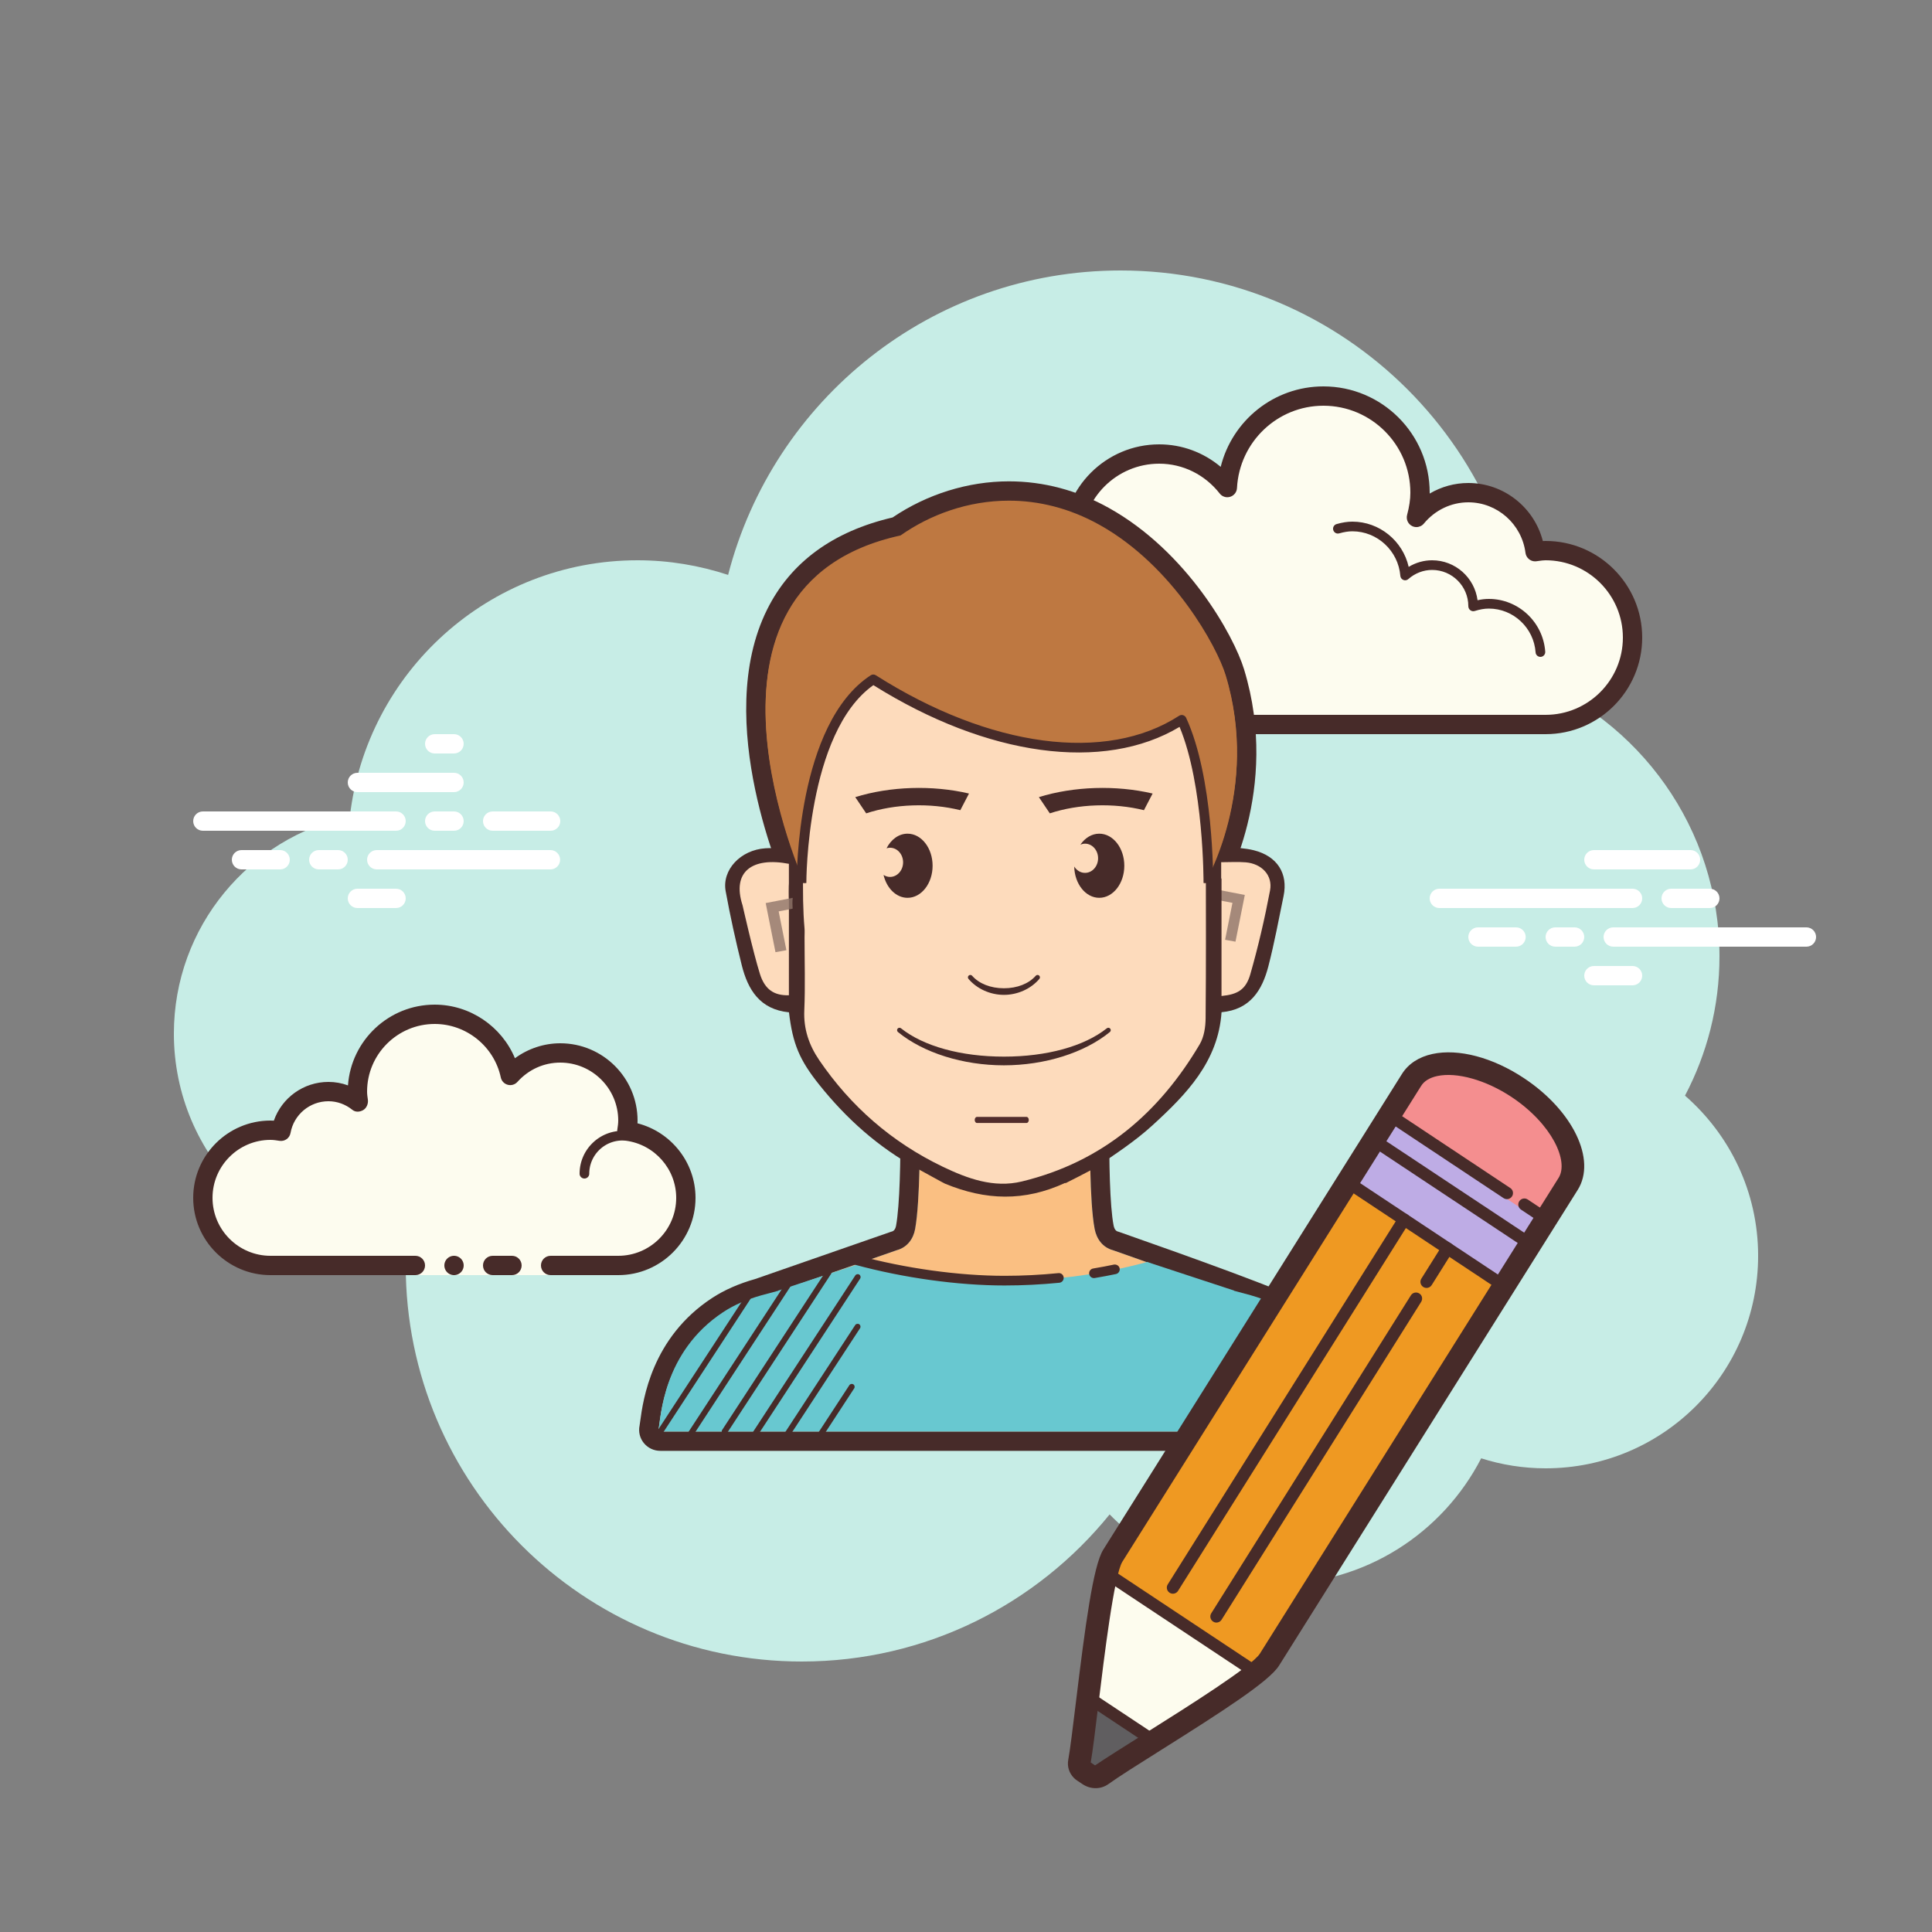 <svg xmlns="http://www.w3.org/2000/svg" viewBox="0 0 100 100">
    <rect x="0" y="0" width="100" height="100" fill="#808080" stroke="none"/>
    <path fill="#c7ede6" d="M87.215,56.71C88.35,54.555,89,52.105,89,49.5c0-6.621-4.159-12.257-10.001-14.478 C78.999,35.015,79,35.008,79,35c0-11.598-9.402-21-21-21c-9.784,0-17.981,6.701-20.313,15.757C36.211,29.272,34.638,29,33,29 c-7.692,0-14.023,5.793-14.89,13.252C12.906,43.353,9,47.969,9,53.5C9,59.851,14.149,65,20.5,65c0.177,0,0.352-0.012,0.526-0.022 C21.022,65.153,21,65.324,21,65.5C21,76.822,30.178,86,41.5,86c6.437,0,12.175-2.972,15.934-7.614C59.612,80.611,62.64,82,66,82 c4.65,0,8.674-2.65,10.666-6.518C77.718,75.817,78.837,76,80,76c6.075,0,11-4.925,11-11C91,61.689,89.53,58.727,87.215,56.71z" />
    <path fill="#fdfcef" d="M64.5,37.5V38h-3v-0.5c0,0-4.242,0-5.5,0c-2.485,0-4.5-2.015-4.5-4.5 c0-2.333,1.782-4.229,4.055-4.455C55.533,28.364,55.5,28.187,55.5,28c0-2.485,2.015-4.5,4.5-4.5c1.438,0,2.703,0.686,3.527,1.736 C63.667,22.6,65.829,20.5,68.5,20.5c2.761,0,5,2.239,5,5c0,0.446-0.077,0.87-0.187,1.282c0.642-0.777,1.6-1.282,2.687-1.282 c1.781,0,3.234,1.335,3.455,3.055C79.636,28.533,79.813,28.5,80,28.5c2.485,0,4.5,2.015,4.5,4.5s-2.015,4.5-4.5,4.5s-9.5,0-9.5,0 H64.5z" />
    <path fill="#472b29" d="M68.5,20c3.033,0,5.5,2.467,5.5,5.5c0,0.016,0,0.031,0,0.047C74.602,25.192,75.29,25,76,25 c1.831,0,3.411,1.261,3.858,3.005C79.905,28.002,79.952,28,80,28c2.757,0,5,2.243,5,5s-2.243,5-5,5H64.5 c-0.276,0-0.5-0.224-0.5-0.5s0.224-0.5,0.5-0.5H80c2.206,0,4-1.794,4-4s-1.794-4-4-4c-0.117,0-0.23,0.017-0.343,0.032 l-0.141,0.019c-0.021,0.003-0.041,0.004-0.062,0.004c-0.246,0-0.462-0.185-0.495-0.437C78.768,27.125,77.496,26,76,26 c-0.885,0-1.723,0.401-2.301,1.1c-0.098,0.118-0.241,0.182-0.386,0.182c-0.078,0-0.156-0.018-0.228-0.056 c-0.209-0.107-0.314-0.346-0.254-0.573C72.946,26.218,73,25.852,73,25.5c0-2.481-2.019-4.5-4.5-4.5 c-2.381,0-4.347,1.872-4.474,4.263c-0.011,0.208-0.15,0.387-0.349,0.45c-0.05,0.016-0.101,0.024-0.152,0.024 c-0.15,0-0.296-0.069-0.392-0.192C62.362,24.563,61.221,24,60,24c-2.206,0-4,1.794-4,4c0,0.117,0.017,0.23,0.032,0.343 l0.019,0.141c0.016,0.134-0.022,0.268-0.106,0.373c-0.084,0.105-0.207,0.172-0.34,0.185C53.549,29.247,52,30.949,52,33 c0,2.206,1.794,4,4,4h5.5c0.276,0,0.5,0.224,0.5,0.5S61.776,38,61.5,38H56c-2.757,0-5-2.243-5-5c0-2.397,1.689-4.413,4.003-4.877 C55.001,28.082,55,28.041,55,28c0-2.757,2.243-5,5-5c1.176,0,2.293,0.416,3.183,1.164C63.781,21.76,65.945,20,68.5,20L68.5,20z" />
    <path fill="#472b29" d="M70 27c1.403 0 2.609.999 2.913 2.341C73.28 29.119 73.699 29 74.125 29c1.202 0 2.198.897 2.353 2.068C76.681 31.022 76.874 31 77.063 31c1.529 0 2.811 1.2 2.918 2.732C79.99 33.87 79.886 33.99 79.749 34c-.006 0-.012 0-.018 0-.13 0-.24-.101-.249-.232-.089-1.271-1.151-2.268-2.419-2.268-.229 0-.47.042-.738.127-.022.007-.045.01-.067.01-.055 0-.11-.02-.156-.054C76.038 31.537 76 31.455 76 31.375c0-1.034-.841-1.875-1.875-1.875-.447 0-.885.168-1.231.473-.047.041-.106.063-.165.063-.032 0-.063-.006-.093-.019-.088-.035-.148-.117-.155-.212C72.377 28.512 71.288 27.5 70 27.5c-.208 0-.425.034-.682.107-.023.007-.047.01-.07.01-.109 0-.207-.073-.239-.182-.038-.133.039-.271.172-.309C69.483 27.04 69.744 27 70 27L70 27zM56.117 28.5c1.326 0 2.508.897 2.874 2.182.038.133-.039.271-.172.309C58.795 30.997 58.772 31 58.75 31c-.109 0-.209-.072-.24-.182C58.205 29.748 57.221 29 56.117 29c-.117 0-.23.014-.342.029-.012.002-.023.003-.035.003-.121 0-.229-.092-.246-.217-.019-.137.077-.263.214-.281C55.842 28.516 55.978 28.5 56.117 28.5L56.117 28.5z" />
    <path fill="#fff" d="M20.5 43h-10c-.276 0-.5-.224-.5-.5s.224-.5.5-.5h10c.276 0 .5.224.5.5S20.777 43 20.5 43zM23.5 43h-1c-.276 0-.5-.224-.5-.5s.224-.5.5-.5h1c.276 0 .5.224.5.5S23.777 43 23.5 43zM28.491 45H19.5c-.276 0-.5-.224-.5-.5s.224-.5.5-.5h8.991c.276 0 .5.224.5.5S28.767 45 28.491 45zM17.5 45h-1c-.276 0-.5-.224-.5-.5s.224-.5.5-.5h1c.276 0 .5.224.5.5S17.777 45 17.5 45zM14.5 45h-2c-.276 0-.5-.224-.5-.5s.224-.5.5-.5h2c.276 0 .5.224.5.5S14.777 45 14.5 45zM20.5 47h-2c-.276 0-.5-.224-.5-.5s.224-.5.5-.5h2c.276 0 .5.224.5.5S20.776 47 20.5 47zM23.5 38c-.177 0-.823 0-1 0-.276 0-.5.224-.5.5 0 .276.224.5.5.5.177 0 .823 0 1 0 .276 0 .5-.224.5-.5C24 38.224 23.776 38 23.5 38zM23.5 40c-.177 0-4.823 0-5 0-.276 0-.5.224-.5.5 0 .276.224.5.5.5.177 0 4.823 0 5 0 .276 0 .5-.224.5-.5C24 40.224 23.776 40 23.5 40zM28.5 42c-.177 0-2.823 0-3 0-.276 0-.5.224-.5.5 0 .276.224.5.5.5.177 0 2.823 0 3 0 .276 0 .5-.224.5-.5C29 42.224 28.776 42 28.5 42z" />
    <g>
        <path fill="#fff" d="M84.5 47h-10c-.276 0-.5-.224-.5-.5s.224-.5.5-.5h10c.276 0 .5.224.5.5S84.776 47 84.5 47zM88.5 47h-2c-.276 0-.5-.224-.5-.5s.224-.5.5-.5h2c.276 0 .5.224.5.5S88.776 47 88.5 47zM93.5 49h-10c-.276 0-.5-.224-.5-.5s.224-.5.5-.5h10c.276 0 .5.224.5.5S93.777 49 93.5 49zM81.5 49h-1c-.276 0-.5-.224-.5-.5s.224-.5.5-.5h1c.276 0 .5.224.5.5S81.776 49 81.5 49zM78.47 49H76.5c-.276 0-.5-.224-.5-.5s.224-.5.5-.5h1.97c.276 0 .5.224.5.5S78.746 49 78.47 49zM87.5 45h-5c-.276 0-.5-.224-.5-.5s.224-.5.5-.5h5c.276 0 .5.224.5.5S87.777 45 87.5 45zM84.5 51h-2c-.276 0-.5-.224-.5-.5s.224-.5.5-.5h2c.276 0 .5.224.5.5S84.776 51 84.5 51z" />
    </g>
    <g>
        <path fill="#fdfcef" d="M28.5,65.5c0,0,1.567,0,3.5,0s3.5-1.567,3.5-3.5c0-1.781-1.335-3.234-3.055-3.455 C32.473,58.366,32.5,58.187,32.5,58c0-1.933-1.567-3.5-3.5-3.5c-1.032,0-1.95,0.455-2.59,1.165 c-0.384-1.808-1.987-3.165-3.91-3.165c-2.209,0-4,1.791-4,4c0,0.191,0.03,0.374,0.056,0.558C18.128,56.714,17.592,56.5,17,56.5 c-1.228,0-2.245,0.887-2.455,2.055C14.366,58.527,14.187,58.5,14,58.5c-1.933,0-3.5,1.567-3.5,3.5s1.567,3.5,3.5,3.5s7.5,0,7.5,0 V66h7V65.5z" />
        <path fill="#472b29" d="M30.25 61C30.112 61 30 60.888 30 60.75c0-1.223.995-2.218 2.218-2.218.034.009.737-.001 1.244.136.133.036.212.173.176.306-.036.134-.173.213-.306.176-.444-.12-1.1-.12-1.113-.118-.948 0-1.719.771-1.719 1.718C30.5 60.888 30.388 61 30.25 61zM23.5 65A.5.5 0 1 0 23.5 66 .5.5 0 1 0 23.5 65z" />
        <path fill="#472b29" d="M32,66h-3.5c-0.276,0-0.5-0.224-0.5-0.5s0.224-0.5,0.5-0.5H32c1.654,0,3-1.346,3-3 c0-1.496-1.125-2.768-2.618-2.959c-0.134-0.018-0.255-0.088-0.336-0.196s-0.115-0.244-0.094-0.377C31.975,58.314,32,58.16,32,58 c0-1.654-1.346-3-3-3c-0.85,0-1.638,0.355-2.219,1c-0.125,0.139-0.321,0.198-0.5,0.148c-0.182-0.049-0.321-0.195-0.36-0.379 C25.58,54.165,24.141,53,22.5,53c-1.93,0-3.5,1.57-3.5,3.5c0,0.143,0.021,0.28,0.041,0.418c0.029,0.203-0.063,0.438-0.242,0.54 c-0.179,0.102-0.396,0.118-0.556-0.01C17.878,57.155,17.449,57,17,57c-0.966,0-1.792,0.691-1.963,1.644 c-0.048,0.267-0.296,0.446-0.569,0.405C14.314,59.025,14.16,59,14,59c-1.654,0-3,1.346-3,3s1.346,3,3,3h7.5 c0.276,0,0.5,0.224,0.5,0.5S21.776,66,21.5,66H14c-2.206,0-4-1.794-4-4s1.794-4,4-4c0.059,0,0.116,0.002,0.174,0.006 C14.588,56.82,15.711,56,17,56c0.349,0,0.689,0.061,1.011,0.18C18.176,53.847,20.126,52,22.5,52c1.831,0,3.466,1.127,4.153,2.774 C27.333,54.276,28.155,54,29,54c2.206,0,4,1.794,4,4c0,0.048-0.001,0.095-0.004,0.142C34.739,58.59,36,60.169,36,62 C36,64.206,34.206,66,32,66z" />
        <path fill="#472b29" d="M26.5,65c-0.159,0-0.841,0-1,0c-0.276,0-0.5,0.224-0.5,0.5c0,0.276,0.224,0.5,0.5,0.5 c0.159,0,0.841,0,1,0c0.276,0,0.5-0.224,0.5-0.5C27,65.224,26.776,65,26.5,65z" />
    </g>
    <g>
        <path fill="#be7841" d="M41.206,45.895c-0.158-0.347-3.837-8.559-1.042-14.143c1.157-2.313,3.257-3.827,6.24-4.502 c1.719-1.185,3.78-1.836,5.817-1.836c1.709,0,3.368,0.442,4.932,1.314c3.883,2.165,6.27,6.444,6.762,8.063 c1.839,6.037-1.011,10.944-1.133,11.15l-0.94,1.587l0.011-1.845c0-0.05,0.015-4.724-1.095-7.715 c-1.42,0.793-3.144,1.21-5.025,1.21c-3.247,0-6.838-1.186-10.403-3.431c-3.167,2.488-3.168,9.859-3.168,9.936l0.012,2.332 L41.206,45.895z" />
        <path fill="#472b29" d="M52.22,25.914c1.512,0,3.109,0.37,4.69,1.251c3.821,2.131,6.087,6.327,6.527,7.772 c1.795,5.895-1.085,10.75-1.085,10.75s0.035-5.382-1.354-8.449c-1.433,0.946-3.23,1.44-5.266,1.44 c-3.077,0-6.698-1.129-10.42-3.534c-3.694,2.458-3.65,10.543-3.65,10.543s-6.996-15.36,4.949-17.972 C48.128,26.647,50.091,25.914,52.22,25.914 M52.22,24.914c-2.106,0-4.235,0.663-6.02,1.87c-3.087,0.72-5.268,2.315-6.484,4.744 c-2.901,5.796,0.872,14.219,1.034,14.575l1.93,4.238l-0.02-4.657c-0.009-1.965,0.479-7.202,2.717-9.315 c3.542,2.168,7.109,3.311,10.354,3.311c1.74,0,3.355-0.343,4.739-0.999c0.894,2.891,0.881,6.956,0.881,7.001L61.33,49.37 l1.882-3.172c0.127-0.214,3.083-5.306,1.181-11.552c-0.533-1.75-2.944-6.095-6.996-8.354 C55.758,25.378,54.016,24.914,52.22,24.914L52.22,24.914z" />
        <path fill="#fabf82" d="M66.884,68.203c-0.671-0.474-9.276-3.491-9.276-3.491c-0.547-0.147-0.851-0.595-0.949-1.095 c-0.276-1.416-0.243-4.822-0.236-5.43c0.001-0.048-0.043-0.084-0.097-0.084h-0.325h-7.979h-0.325 c-0.054,0-0.097,0.037-0.097,0.084c0.006,0.602,0.034,3.939-0.236,5.43c-0.091,0.502-0.402,0.948-0.949,1.095l-7.034,2.447 c-0.704,0.195-1.381,0.474-1.975,0.863c-3.105,2.031-3.194,5.355-3.323,5.974c-0.011,0.053,0.035,0.101,0.095,0.101h17.833 h17.833c0.061,0,0.106-0.048,0.095-0.101C69.816,73.394,69.77,70.244,66.884,68.203z" />
        <path fill="#472b29" d="M56.327,58.102c0.054,0,0.097,0.036,0.097,0.084c-0.007,0.608-0.04,4.014,0.236,5.43 c0.098,0.501,0.402,0.948,0.949,1.095c0,0,8.605,3.016,9.276,3.491c2.886,2.042,2.932,5.192,3.057,5.792 c0.011,0.053-0.035,0.101-0.095,0.101H52.013H34.18c-0.061,0-0.106-0.048-0.095-0.101c0.129-0.619,0.218-3.943,3.323-5.974 c0.594-0.389,1.271-0.667,1.975-0.863l7.034-2.447c0.547-0.147,0.858-0.593,0.949-1.095c0.27-1.491,0.242-4.828,0.236-5.43 c-0.001-0.048,0.043-0.084,0.096-0.084h0.325h7.979L56.327,58.102 M56.327,57.102h-0.325h-7.979h-0.325 c-0.294,0-0.58,0.119-0.785,0.326c-0.204,0.207-0.315,0.48-0.312,0.77c0.02,1.837-0.028,4.18-0.22,5.24 c-0.047,0.26-0.181,0.296-0.225,0.308l-0.035,0.009l-0.034,0.012l-7.005,2.437c-0.842,0.236-1.59,0.566-2.223,0.98 c-3.139,2.053-3.577,5.304-3.721,6.372c-0.014,0.102-0.023,0.182-0.034,0.235c-0.066,0.319,0.014,0.647,0.22,0.9 c0.209,0.257,0.52,0.404,0.854,0.404h17.833h17.833c0.334,0,0.645-0.147,0.854-0.404c0.206-0.253,0.286-0.581,0.22-0.9 c-0.011-0.055-0.02-0.137-0.034-0.241c-0.144-1.125-0.525-4.112-3.425-6.164c-0.683-0.483-6.259-2.474-9.522-3.618l-0.035-0.012 l-0.036-0.01c-0.043-0.012-0.174-0.047-0.227-0.321c-0.195-1-0.24-3.356-0.217-5.227c0.003-0.29-0.107-0.564-0.312-0.77 C56.907,57.221,56.621,57.102,56.327,57.102L56.327,57.102z" />
        <path fill="#fddbbc" d="M65.65,47.519c0.153-0.525,0.282-1.041,0.464-1.553c0.237-0.67,0.069-1.1-0.673-1.515 c-0.034-0.019-0.062-0.041-0.091-0.063c-0.119-0.019-0.233-0.034-0.329-0.046c-0.668-0.079-1.855-0.114-2.2-0.81 c-0.391-0.789-0.197-1.627-0.096-2.46c0.111-0.917-0.233-1.8-0.236-2.714c-0.062-0.09-0.106-0.196-0.119-0.323 c-0.137-1.349-0.53-2.639-1.055-3.886c-1.847-2.449-5.297-4.101-9.244-4.101c-5.887,0-10.677,3.672-10.677,8.185 c0,0.214,0.014,0.425,0.036,0.634c-0.058,0.816-0.135,1.543-0.098,2.436c0.033,0.79-0.082,1.377-0.006,2.42 c0.043,0.588-0.225,0.209-1.164,0.255c-0.12,0-0.236,0.001-0.35,0.009c-1.03,0.069-1.863,0.732-2.041,1.553 c0.126,0.078,0.227,0.202,0.273,0.386c0.375,1.524,0.323,3.287,1.082,4.703c0.424,0.791,1.086,0.901,1.766,1.411 c0.377,0.283,0.449,0.602,0.552,1.025c0.382,1.565,1.441,2.896,2.603,4.032c0.588,0.575,1.219,1.092,1.856,1.615 c0.529,0.434,1.083,0.936,1.738,1.194c0.219,0.086,0.355,0.241,0.421,0.415c0.434,0.233,1.048,0.561,1.048,0.555 c2.097,0.843,4.108,0.915,6.23-0.041c0,0.008,0,0.016,0,0.024c0.011-0.007,1.033-0.501,1.451-0.732 c0.033-0.045,0.071-0.09,0.121-0.132c0.643-0.544,1.355-0.998,2.017-1.518c0.544-0.428,0.99-0.901,1.411-1.415 c-0.097-0.223,0.118-0.031,0.318-0.264c0.941-1.093,1.825-2.815,1.978-4.217c0.008-0.072,0.06-0.124,0.098-0.176 c-0.122-0.389,0.18-0.601,0.736-0.616c0.502-0.013,0.801-0.582,1.186-0.856C64.943,49.831,65.332,48.607,65.65,47.519z" />
        <path fill="#8e7469" d="M63.104,46.599c0.012-0.178,0.015-0.357-0.005-0.534l1.332,0.258l-0.483,2.418l-0.537-0.098 l0.381-1.911L63.104,46.599z" opacity=".8" />
        <path fill="#472b29" d="M64.903,44.011c-0.458-0.116-0.944-0.127-1.459-0.191c0-0.055-0.131,0.059-0.131,0.004 c-0.325-0.032-0.497-0.416-0.502-0.817c-0.009-0.809-0.11-1.696-0.038-2.544c0.021-0.765-0.116-1.254-0.263-1.796 c0.023-0.222,0.037-0.446,0.037-0.673c0-4.639-4.79-8.413-10.677-8.413s-10.677,3.774-10.677,8.413 c0,0.22,0.014,0.437,0.036,0.652c-0.058,0.839-0.135,1.586-0.098,2.503c0.033,0.812-0.082,1.415-0.006,2.487 c0.043,0.604-0.225,0.215-1.164,0.262c-0.12,0-0.236,0.001-0.35,0.009c-1.277,0.088-2.253,1.114-2.05,2.224 c0.235,1.286,0.516,2.565,0.834,3.835c0.315,1.256,0.936,2.285,2.442,2.431c0.194,1.634,0.54,2.464,1.57,3.752 c1.399,1.75,3.058,3.242,5.063,4.33c0.208,0.113,1.44,0.795,1.44,0.786c2.097,0.867,4.108,0.94,6.23-0.042 c0,0.008,0,0.016,0,0.025c0.013-0.008,1.336-0.666,1.586-0.834c1.006-0.676,2.032-1.352,2.917-2.16 c1.755-1.602,3.411-3.3,3.584-5.862c1.488-0.134,2.105-1.148,2.423-2.375c0.311-1.202,0.537-2.425,0.788-3.641 C66.678,45.21,66.112,44.316,64.903,44.011z M40.833,51.515c-0.746,0.019-1.24-0.275-1.501-1.109 c-0.358-1.143-0.892-3.528-0.898-3.549c-0.564-1.739,0.501-2.511,2.399-2.146v1.01c-0.009,0-0.019,0.839,0.001,0.843 L40.833,51.515L40.833,51.515z M62.402,52.708c-0.004,0.451-0.079,0.96-0.305,1.343c-2.081,3.523-5.01,6.085-9.207,7.102 c-1.456,0.353-2.82-0.154-4.087-0.761c-2.653-1.272-4.776-3.139-6.398-5.516c-0.531-0.779-0.816-1.615-0.775-2.572 c0.054-1.264,0.013-2.532,0.013-3.799c0-0.156,0.012-0.312-0.002-0.466c-0.312-3.477,0.411-9.918,0.411-10.045 c0-4.187,4.404-7.593,9.818-7.593s9.995,3.406,9.995,7.593c0,0.086,0.034,0.187,0.031,0.272c0.371,0.355,0.097,3.739,0.482,5.446 c0.043,0.193,0.036,0.398,0.036,0.597C62.417,47.109,62.429,49.909,62.402,52.708z M65.738,46.086 c-0.276,1.458-0.612,2.909-1.021,4.338c-0.231,0.807-0.666,1.05-1.492,1.128v-4.977c0.002-0.001,0.004-0.001,0.005-0.001 c-0.001-0.016-0.004-0.03-0.004-0.047v-1.051c-0.006-0.003-0.012-0.006-0.018-0.009v-0.839c0.444,0,0.857-0.027,1.266,0.006 C65.3,44.701,65.886,45.301,65.738,46.086z" />
        <path fill="#8e7469" d="M41.026,47.033c-0.013-0.187-0.015-0.375,0.005-0.561l-1.399,0.271l0.507,2.542l0.565-0.103 l-0.401-2.009L41.026,47.033z" opacity=".8" />
        <path fill="#472b29" d="M51.963 51.494c.707 0 1.393-.309 1.835-.826.044-.052.038-.13-.013-.175l0 0c-.052-.044-.13-.039-.175.012-.36.411-.96.647-1.646.647-.687 0-1.287-.236-1.647-.647-.025-.028-.059-.042-.094-.042-.029 0-.058.01-.081.03-.052.045-.058.123-.013.175C50.57 51.185 51.256 51.494 51.963 51.494zM49.706 41.935l.449-.862c-1.898-.445-4.083-.374-5.887.186l.566.84C46.316 41.609 48.139 41.547 49.706 41.935zM59.21 41.935l.449-.862c-1.898-.445-4.083-.374-5.887.186l.566.84C55.82 41.609 57.643 41.547 59.21 41.935zM46.974 43.151c-.456 0-.856.302-1.087.757.058-.018.117-.03.18-.03.374 0 .677.338.677.756s-.303.756-.677.756c-.122 0-.236-.039-.335-.103.16.685.655 1.184 1.242 1.184.716 0 1.297-.743 1.297-1.66S47.691 43.151 46.974 43.151zM56.897 43.151c-.389 0-.737.22-.975.568.074-.031.154-.051.238-.051.374 0 .677.338.677.756 0 .417-.303.756-.677.756-.232 0-.436-.131-.558-.329.017.898.59 1.62 1.295 1.62.716 0 1.297-.743 1.297-1.66C58.194 43.894 57.614 43.151 56.897 43.151zM57.447 53.417c.053-.043.061-.122.018-.174l0 0c-.043-.053-.121-.062-.175-.019-1.169.932-3.111 1.467-5.327 1.467s-4.158-.535-5.328-1.467c-.023-.018-.05-.027-.078-.027-.036 0-.073.016-.097.046-.043.053-.035.131.018.175 1.32 1.079 3.37 1.723 5.484 1.723C54.077 55.14 56.127 54.496 57.447 53.417z" />
        <path fill="#68c8d0" d="M67.004,68.108c-0.673-0.482-1.449-0.836-2.271-1.067l-0.865-0.233 c0.006-0.002,0.012-0.003,0.017-0.005l-4.508-1.483c-2.287,0.623-4.741,0.965-7.299,0.965s-5.012-0.343-7.299-0.965l-4.508,1.483 c0.006,0.002,0.012,0.003,0.018,0.005l-0.887,0.239c-0.707,0.198-1.386,0.481-1.982,0.876c-3.117,2.064-3.206,5.441-3.335,6.069 c-0.011,0.054,0.035,0.102,0.095,0.102h17.898h17.898c0.061,0,0.106-0.049,0.095-0.102 C69.946,73.383,69.901,70.183,67.004,68.108z" />
        <path fill="#472b29" d="M51.992 66.536c-2.409 0-5.231-.392-7.743-1.075-.133-.036-.212-.174-.176-.307.036-.133.172-.21.307-.176 2.471.672 5.246 1.058 7.612 1.058.929 0 1.867-.047 2.79-.139.143-.015.26.088.273.225.014.137-.086.26-.224.273C53.893 66.488 52.938 66.536 51.992 66.536zM56.622 66.154c-.12 0-.226-.087-.246-.21-.022-.136.07-.265.206-.287.188-.03.377-.064.563-.1.171-.032.342-.066.513-.102.133-.021.267.059.295.195.027.135-.06.267-.195.295-.172.035-.346.069-.521.103-.191.036-.383.07-.575.103C56.649 66.153 56.635 66.154 56.622 66.154zM34.18 74.246c-.028 0-.057-.008-.082-.024-.069-.046-.089-.139-.043-.208l4.825-7.383c.045-.069.139-.09.208-.044.069.046.089.139.043.208l-4.825 7.383C34.277 74.221 34.229 74.246 34.18 74.246zM35.666 74.494c-.028 0-.057-.008-.082-.024-.069-.046-.089-.139-.043-.208l5.388-8.244c.045-.07.139-.09.208-.044.069.046.089.139.043.208l-5.388 8.244C35.763 74.469 35.715 74.494 35.666 74.494zM37.504 74.246c-.028 0-.057-.008-.082-.024-.069-.046-.089-.139-.043-.208l5.388-8.244c.045-.069.139-.089.208-.044.069.046.089.139.043.208l-5.388 8.244C37.601 74.221 37.553 74.246 37.504 74.246zM39.006 74.494c-.028 0-.057-.008-.082-.024-.069-.046-.089-.139-.043-.208l5.388-8.244c.046-.07.139-.09.208-.044.069.046.089.139.043.208l-5.388 8.244C39.102 74.469 39.054 74.494 39.006 74.494zM40.561 74.676c-.028 0-.057-.008-.082-.024-.069-.046-.089-.139-.043-.208l3.828-5.857c.045-.069.139-.089.208-.044.069.046.089.139.043.208l-3.828 5.857C40.657 74.652 40.61 74.676 40.561 74.676zM42.172 74.86c-.028 0-.057-.008-.082-.024-.069-.046-.089-.139-.043-.208l1.914-2.929c.045-.069.138-.089.208-.044.069.046.089.139.043.208l-1.914 2.929C42.269 74.836 42.221 74.86 42.172 74.86z" />
        <g>
            <path fill="#512c2b" d="M53.136,58.125c0.062,0,0.114-0.072,0.114-0.157c0-0.085-0.052-0.157-0.114-0.157h-2.571 c-0.062,0-0.114,0.072-0.114,0.157c0,0.085,0.052,0.157,0.114,0.157H53.136z" />
        </g>
        <g>
            <path fill="#be7841" d="M56.91,27.228c-3.808-2.124-7.704-1.277-10.301,0.551C34.665,30.39,41.661,45.75,41.661,45.75 s-0.044-8.085,3.65-10.543c6.186,3.996,12.088,4.47,15.687,2.094c1.389,3.067,1.354,8.449,1.354,8.449s2.88-4.855,1.085-10.75 C62.997,33.555,60.731,29.358,56.91,27.228z" />
        </g>
        <g>
            <path fill="#472b29" d="M62.795,45.709l-0.5-0.004c0-0.052,0.018-5.063-1.241-8.082c-3.925,2.354-9.95,1.536-15.848-2.16 c-3.47,2.459-3.47,10.164-3.47,10.243l-0.5,0.002c-0.002-0.335-0.002-8.249,3.828-10.753c0.081-0.055,0.188-0.057,0.271-0.002 c5.9,3.744,11.915,4.547,15.696,2.095c0.062-0.04,0.137-0.052,0.205-0.03c0.07,0.021,0.127,0.069,0.158,0.136 C62.814,40.235,62.796,45.486,62.795,45.709z" />
        </g>
    </g>
    <g>
        <path fill="#fdfcee" d="M78.284,56.724L78.284,56.724c-2.23-1.479-4.703-1.656-5.495-0.394L57.328,80.956 c-0.716,1.14-1.397,8.859-1.733,10.676c-0.034,0.183,0.051,0.372,0.213,0.48l0.278,0.184c0.214,0.142,0.483,0.143,0.68,0.001 c1.65-1.192,7.967-4.842,8.671-5.963l15.461-24.626C81.69,60.447,80.514,58.204,78.284,56.724z" />
        <path fill="#f48e8f" d="M78.509,65.512l2.733-4.353c0.793-1.263-0.383-3.506-2.613-4.985l0,0 c-2.23-1.479-4.703-1.656-5.495-0.394l-2.601,4.142C73.199,61.772,75.832,63.68,78.509,65.512z" />
        <path fill="#605e60" d="M56.084,88.01c-0.193,1.582-0.356,2.956-0.477,3.613c-0.036,0.198,0.055,0.401,0.229,0.516 l0.299,0.198c0.232,0.154,0.524,0.151,0.738-0.003c0.573-0.413,1.662-1.098,2.901-1.877L56.084,88.01z" />
        <path fill="#ef9922" d="M65.21 86.695L57.102 81.316 69.608 61.396 77.716 66.775z" />
        <path fill="#beace5" d="M77.716 66.775L69.608 61.396 71.783 57.932 79.891 63.311z" />
        <path fill="#472b29" d="M55.587,92.027c-0.244-0.244-0.358-0.591-0.295-0.934c0.099-0.541,0.235-1.66,0.393-2.955 c0.484-3.98,0.896-7.092,1.419-7.926l15.462-24.626c0.329-0.524,0.875-0.881,1.578-1.033c1.346-0.29,3.117,0.177,4.735,1.251l0,0 c2.539,1.682,3.762,4.224,2.784,5.783L66.202,86.213c-0.508,0.809-2.868,2.332-6.146,4.393c-1.159,0.73-2.16,1.359-2.677,1.732 c-0.395,0.287-0.923,0.291-1.345,0.011l-0.278-0.185C55.695,92.125,55.638,92.078,55.587,92.027z M56.442,91.305l0.007,0.007 L56.442,91.305z M78.234,56.778c-1.321-0.875-2.83-1.301-3.843-1.082c-0.393,0.085-0.674,0.257-0.834,0.512L58.094,80.834 c-0.426,0.679-0.941,4.914-1.248,7.444c-0.153,1.258-0.286,2.351-0.39,2.948l0.224,0.15c0.562-0.381,1.578-1.02,2.754-1.76 c2.009-1.264,5.372-3.379,5.778-4.026l15.461-24.625C81.212,60.109,80.34,58.18,78.234,56.778L78.234,56.778z" />
        <path fill="#472b29" d="M69.522 61.402c-.104-.104-.124-.269-.04-.396.096-.145.292-.184.436-.088l8.108 5.379c.146.095.184.291.088.436-.096.145-.292.184-.436.088l-8.108-5.379C69.552 61.43 69.536 61.417 69.522 61.402zM71.922 58.087c-.104-.104-.124-.269-.04-.396.096-.145.292-.184.436-.088l5.854 3.888c.146.094.184.291.088.436-.096.145-.292.184-.436.088l-5.854-3.888C71.952 58.116 71.936 58.102 71.922 58.087zM71.107 59.386c-.104-.104-.124-.269-.04-.396.096-.145.292-.184.436-.088l7.787 5.166c.146.094.184.291.088.436-.096.145-.292.184-.436.088l-7.787-5.166C71.137 59.414 71.121 59.401 71.107 59.386zM56.879 81.538c-.104-.104-.124-.269-.04-.396.096-.145.292-.184.436-.088l8.107 5.379c.146.092.184.291.088.436-.096.145-.292.184-.436.088l-8.107-5.379C56.91 81.566 56.894 81.553 56.879 81.538zM56.23 88.162c-.104-.104-.124-.269-.04-.396.096-.145.292-.184.436-.088l3.153 2.092c.147.093.184.291.088.436-.096.145-.292.184-.436.088l-3.153-2.092C56.26 88.19 56.244 88.176 56.23 88.162z" />
        <g>
            <path fill="#472b29" d="M62.739,83.892c-0.102-0.102-0.124-0.263-0.044-0.389l10.331-16.455 c0.093-0.147,0.287-0.192,0.434-0.099c0.152,0.088,0.192,0.286,0.1,0.434L63.228,83.837c-0.093,0.147-0.287,0.192-0.434,0.099 C62.773,83.924,62.755,83.908,62.739,83.892z" />
        </g>
        <g>
            <path fill="#472b29" d="M60.487,82.397c-0.102-0.102-0.124-0.263-0.044-0.389l11.963-19.053 c0.093-0.147,0.287-0.192,0.434-0.099c0.152,0.087,0.192,0.287,0.1,0.434L60.976,82.343c-0.093,0.147-0.287,0.192-0.434,0.099 C60.521,82.429,60.503,82.414,60.487,82.397z" />
        </g>
        <g>
            <path fill="#472b29" d="M73.614,66.57c-0.102-0.102-0.124-0.263-0.044-0.389l1.087-1.732 c0.093-0.147,0.287-0.192,0.434-0.099c0.15,0.087,0.192,0.287,0.1,0.434l-1.087,1.732c-0.093,0.147-0.287,0.192-0.434,0.099 C73.649,66.602,73.631,66.587,73.614,66.57z" />
        </g>
        <g>
            <path fill="#472b29" d="M78.679,62.569c-0.104-0.104-0.124-0.269-0.04-0.396c0.096-0.145,0.292-0.184,0.436-0.088 l1.03,0.684c0.145,0.094,0.184,0.291,0.088,0.436c-0.096,0.145-0.292,0.184-0.436,0.088l-1.03-0.684 C78.71,62.598,78.693,62.584,78.679,62.569z" />
        </g>
    </g>
</svg>